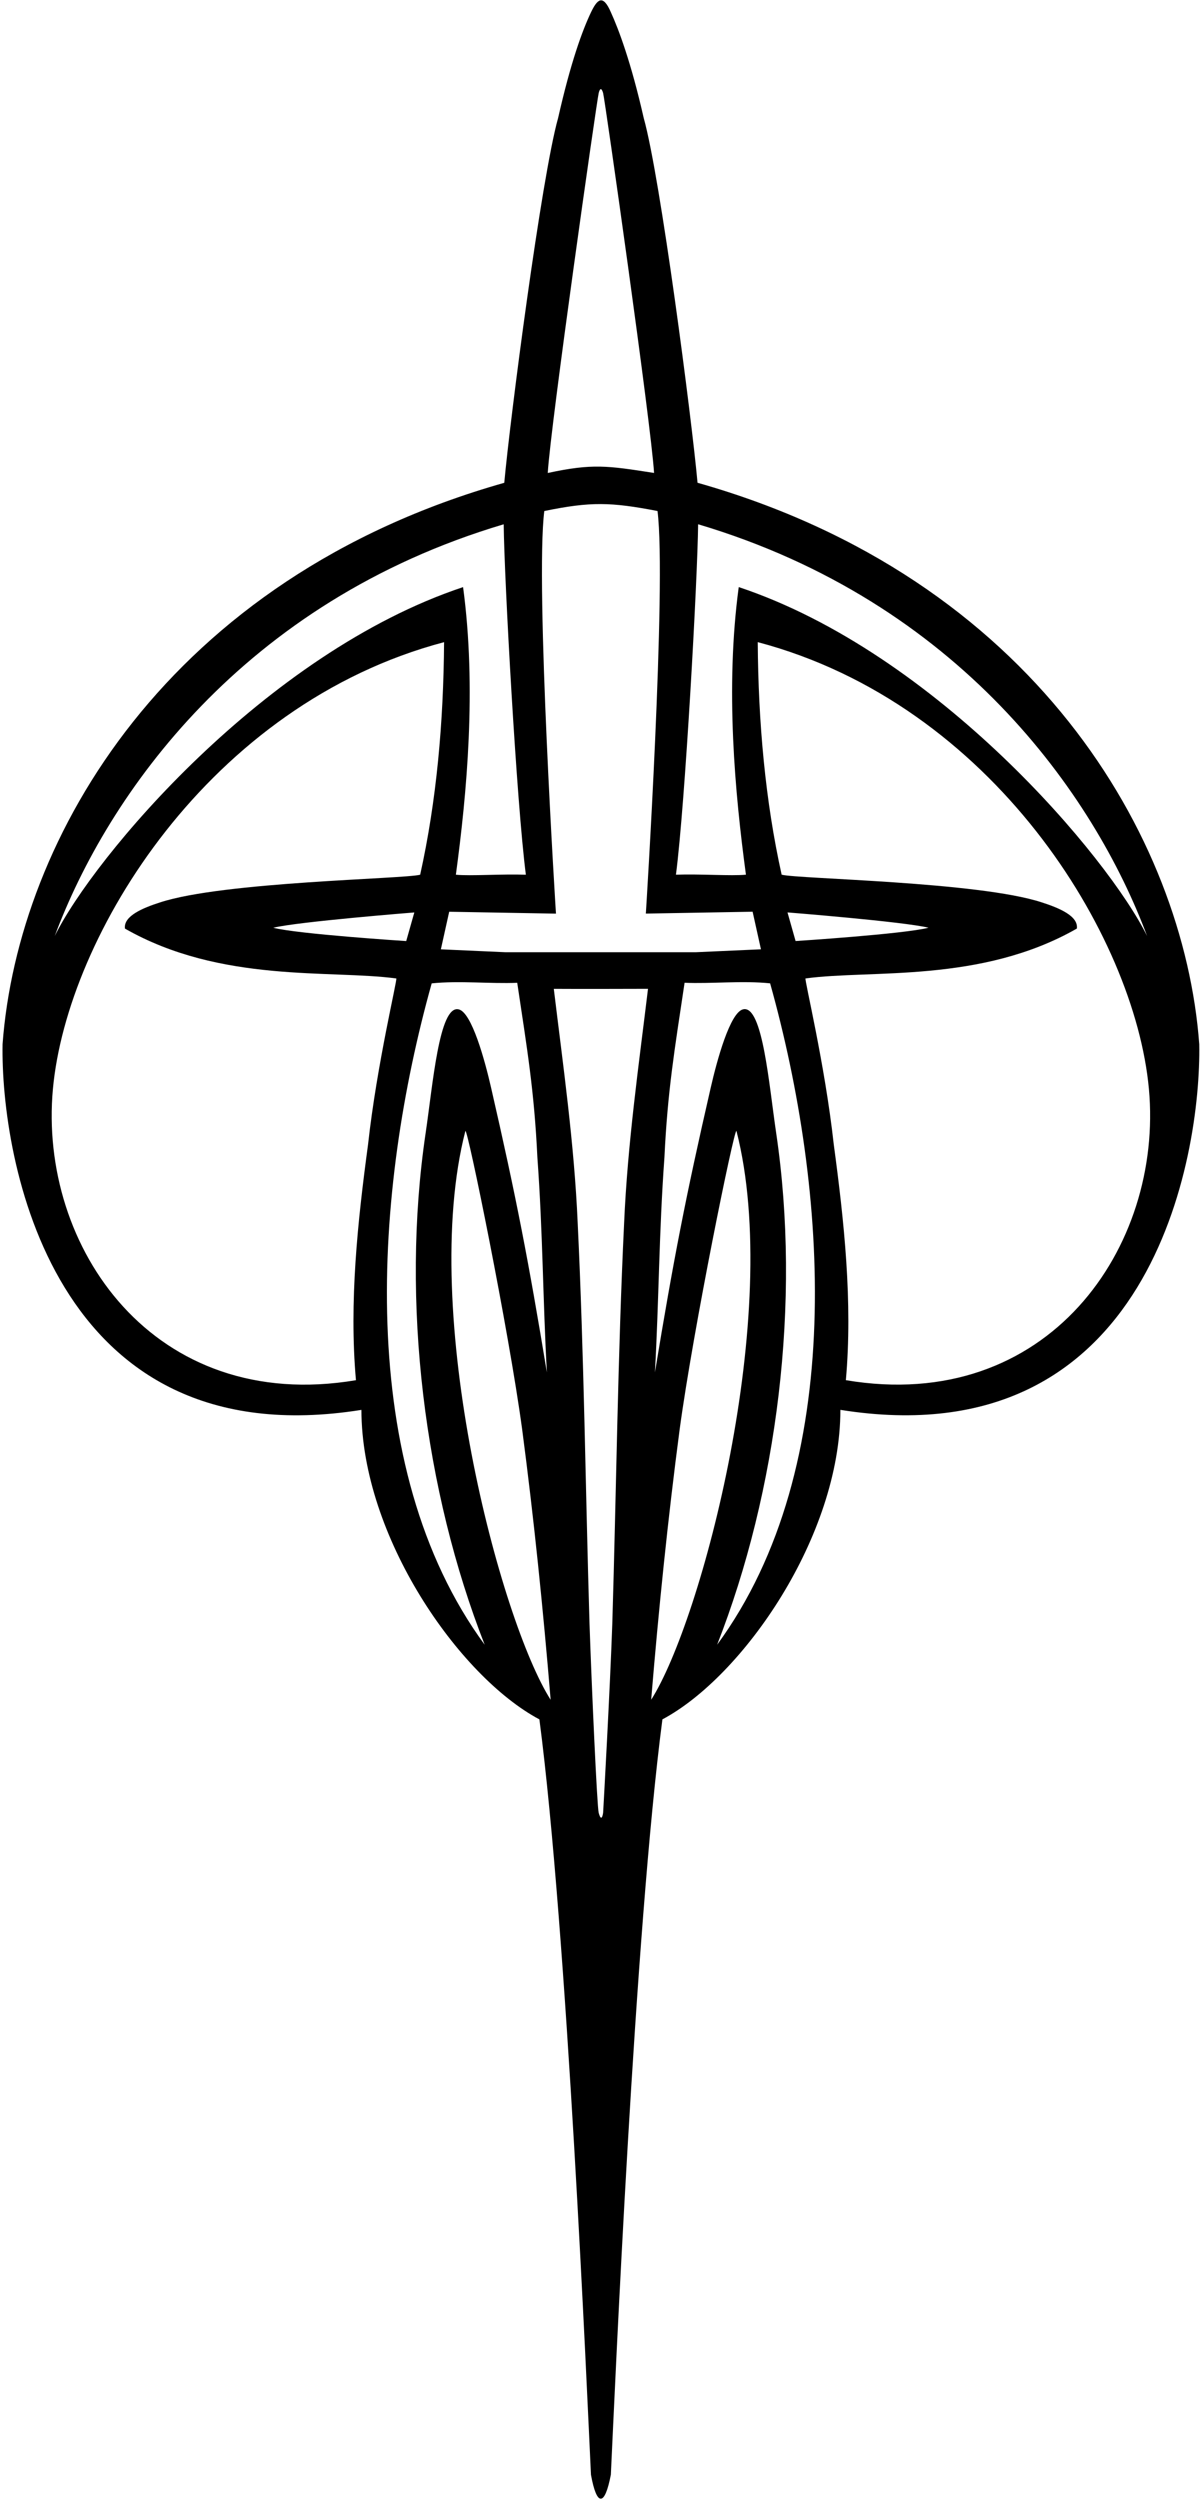 <?xml version="1.0" encoding="UTF-8"?>
<svg xmlns="http://www.w3.org/2000/svg" xmlns:xlink="http://www.w3.org/1999/xlink" width="330pt" height="687pt" viewBox="0 0 330 687" version="1.1">
<g id="surface1">
<path style=" stroke:none;fill-rule:nonzero;fill:rgb(0%,0%,0%);fill-opacity:1;" d="M 329.793 286.957 C 325.594 230.172 284.23 158.852 191.824 132.676 C 190.242 115.172 181.609 48.723 177.016 32.406 C 173.57 17.188 170.102 7.984 168.008 3.406 C 165.73 -1.895 164.164 0.004 162.547 3.336 C 160.16 8.324 156.949 17.098 153.484 32.414 C 148.891 48.73 140.258 115.18 138.676 132.684 C 46.27 158.859 4.906 230.18 0.707 286.965 C 0.152 317.852 14.008 401.086 99.391 387.469 C 99.41 422.18 126.16 460.73 148.336 472.531 C 155.969 530.785 161.406 656.91 162.516 680.117 C 164.105 688.91 166.305 688.902 167.984 680.105 C 169.094 656.902 174.531 530.781 182.164 472.523 C 204.34 460.723 231.09 422.172 231.109 387.461 C 316.492 401.078 330.348 317.844 329.793 286.957 Z M 191.984 144.078 C 263.719 165.402 300.883 218.211 315.457 257.258 C 304.922 235.793 257.754 179.516 203.152 161.344 C 199.406 189.148 202.121 218.051 205.133 240.387 C 201.012 240.781 192.539 240.148 185.887 240.387 C 188.422 220.824 191.824 159.129 191.984 144.078 Z M 164.641 25.578 C 164.953 24.281 165.398 24.012 165.859 25.57 C 166.316 27.129 179.102 116.93 179.867 129.98 C 167.035 127.977 162.914 127.344 150.633 129.988 C 151.398 116.938 164.09 27.871 164.641 25.578 Z M 149.684 140.445 C 162.461 137.809 168.039 137.984 180.816 140.438 C 183.352 160.473 177.609 251.078 177.609 251.078 L 206.969 250.562 L 209.262 260.891 L 191.43 261.691 L 139.07 261.699 L 121.238 260.898 L 123.531 250.57 L 152.891 251.09 C 152.891 251.09 147.148 160.48 149.684 140.445 Z M 138.516 144.086 C 138.676 159.137 142.078 220.832 144.613 240.395 C 137.961 240.156 129.488 240.789 125.367 240.395 C 128.379 218.059 131.094 189.156 127.348 161.352 C 72.746 179.523 25.578 235.801 15.043 257.266 C 29.617 218.219 66.781 165.41 138.516 144.086 Z M 97.887 379.312 C 42.289 388.664 10.562 342.707 14.551 299.281 C 18.441 256.945 57.57 193.543 122.121 176.48 C 121.965 198.578 120.062 220.039 115.547 240.395 C 111.035 241.582 61.453 242.297 44.031 247.996 C 39.355 249.504 33.895 251.719 34.367 255.203 C 60.742 270.266 90.836 266.453 108.973 268.906 C 109.371 268.984 103.668 292.27 101.215 314.527 C 98.359 335.672 95.984 357.848 97.887 379.312 Z M 113.938 250.762 L 111.711 258.629 C 111.711 258.629 81.887 256.711 75.156 254.969 C 81.887 253.305 113.938 250.762 113.938 250.762 Z M 118.715 270.254 C 126.32 269.461 134.871 270.41 142.238 270.094 C 145.012 288.629 146.91 299.797 147.781 318.09 C 149.289 338.84 149.289 357.215 150.395 377.176 C 145.328 346.445 142 329.18 135.031 298.844 C 133.367 291.559 129.727 278.094 126.082 277.383 C 120.773 276.273 119.031 298.055 117.055 311.359 C 110.164 357.848 116.734 409.805 133.289 452.02 C 97.254 402.914 102.875 326.883 118.715 270.254 Z M 127.98 310.805 C 128.617 310.172 139.863 365.293 143.586 392.777 C 146.832 417.406 149.367 442.277 151.426 467.145 C 137.645 445.523 115.082 360.961 127.98 310.805 Z M 171.629 336.219 C 169.887 372.414 169.492 409.48 168.383 446.23 C 167.781 463.703 165.949 496.738 165.859 498.203 C 165.586 500.035 165.102 499.953 164.641 498.211 C 164.184 496.469 162.719 463.711 162.117 446.238 C 161.008 409.488 160.613 372.422 158.871 336.227 C 157.922 314.211 154.832 292.746 152.297 271.758 C 156.215 271.793 174.285 271.785 178.203 271.75 C 175.668 292.738 172.578 314.203 171.629 336.219 Z M 179.074 467.137 C 181.133 442.27 183.668 417.398 186.914 392.77 C 190.637 365.285 201.883 310.16 202.52 310.797 C 215.418 360.949 192.855 445.516 179.074 467.137 Z M 197.211 452.012 C 213.766 409.797 220.34 357.84 213.445 311.352 C 211.469 298.047 209.727 276.266 204.418 277.371 C 200.773 278.086 197.133 291.551 195.469 298.836 C 188.5 329.172 185.172 346.438 180.105 377.164 C 181.215 357.207 181.215 338.832 182.719 318.082 C 183.59 299.785 185.488 288.621 188.262 270.086 C 195.629 270.402 204.18 269.453 211.785 270.246 C 227.625 326.871 233.246 402.906 197.211 452.012 Z M 216.562 250.754 C 216.562 250.754 248.613 253.297 255.344 254.961 C 248.613 256.703 218.789 258.621 218.789 258.621 Z M 232.613 379.305 C 234.516 357.84 232.141 335.664 229.285 314.52 C 226.832 292.262 221.129 268.977 221.527 268.898 C 239.664 266.445 269.758 270.258 296.133 255.195 C 296.605 251.711 291.145 249.496 286.469 247.988 C 269.047 242.285 219.465 241.574 214.953 240.387 C 210.438 220.031 208.535 198.57 208.379 176.473 C 272.93 193.535 312.059 256.938 315.949 299.273 C 319.938 342.699 288.211 388.656 232.613 379.305 "/>
</g>
</svg>
